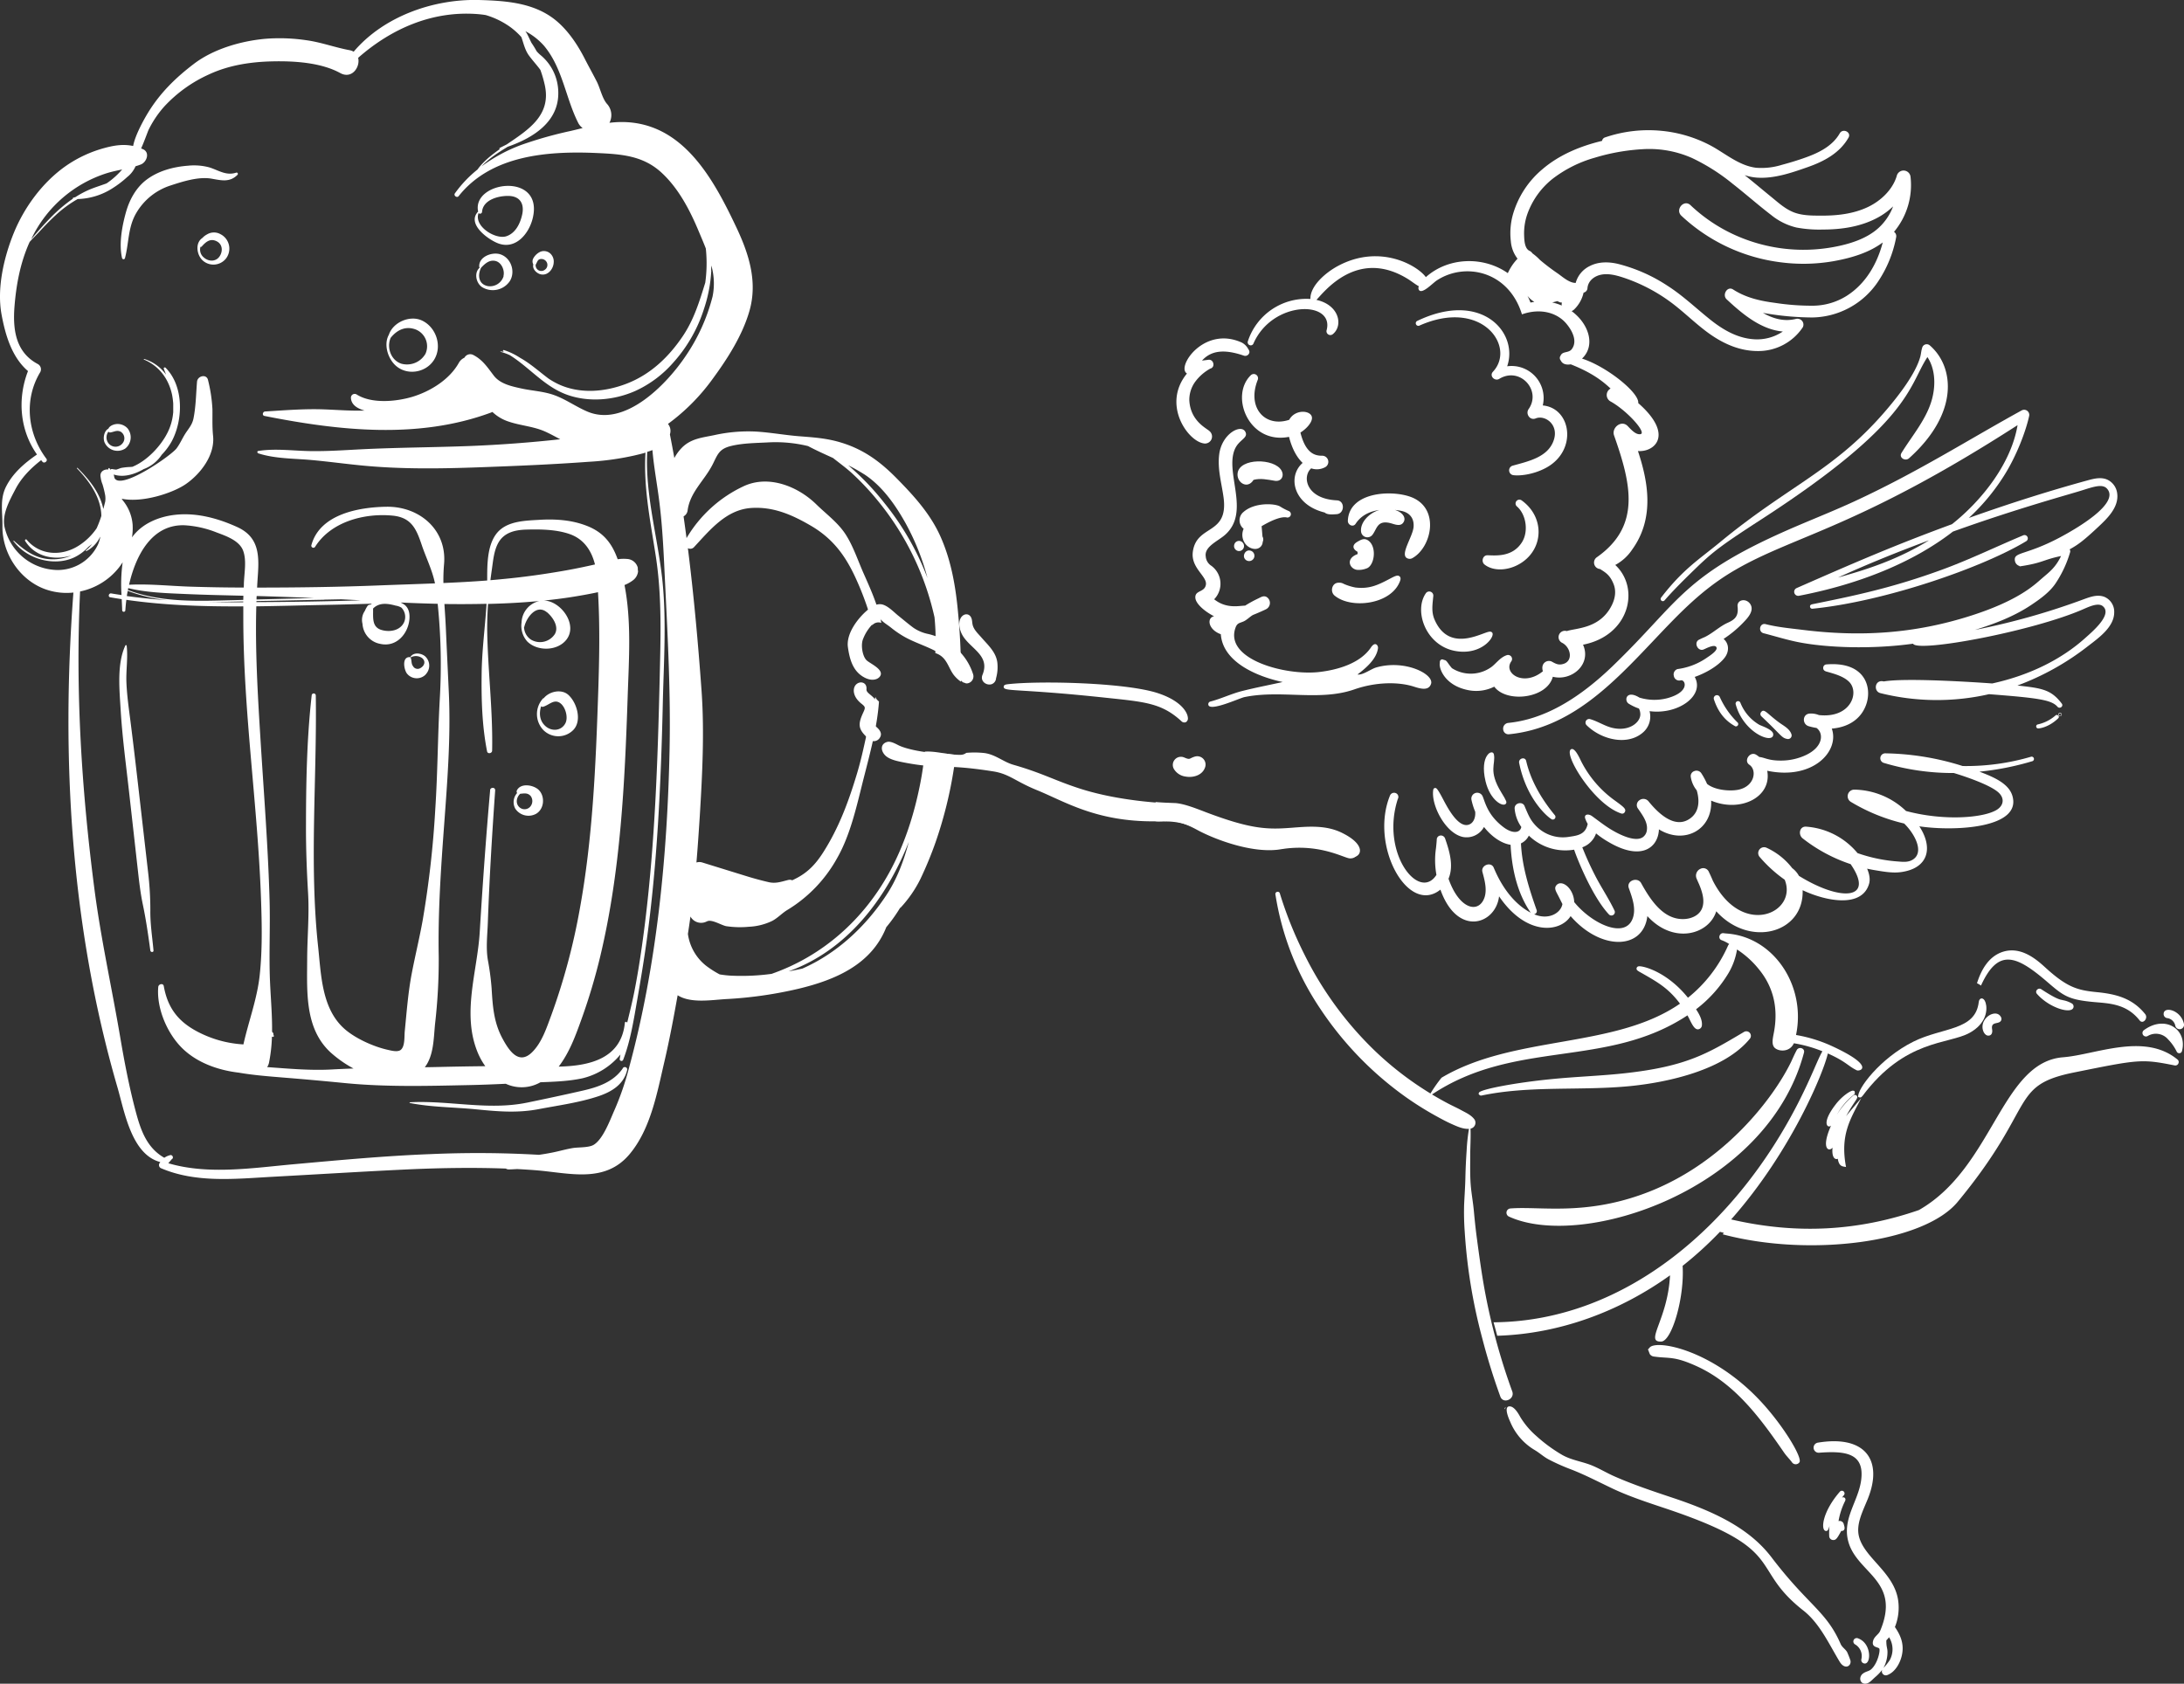 <svg xmlns="http://www.w3.org/2000/svg" viewBox="0 0 932.48 719"><rect x="0" y="0" width="932.48" height="719" fill="#333333" stroke="none"/><defs><style>.cls-1{fill:#fff;}</style></defs><g id="圖層_2" data-name="圖層 2"><g id="_0-ori" data-name="0-ori"><g id="Group_6019" data-name="Group 6019"><path id="Path_30141" data-name="Path 30141" class="cls-1" d="M63.2,372.19l-3.74-32.63c-1.23-10.75-2.47-21.5-3.84-32.23-.68-5.25-1.42-10.53-1.64-15.83s.7-10.56.11-15.72c0-.26-.42-.44-.56-.14-3.73,7.95-2.48,19.22-2,27.75.7,11.39,2.22,22.74,3.5,34.08l3.78,33.69c.57,5.11,1.13,10.14,2.19,15.17,1.37,6.51,2.28,12.93,3.19,19.56.11.84,1.43.87,1.35,0-.51-5.64-1.4-11.22-1.35-16.85A137.57,137.57,0,0,0,63.2,372.19Z"/><path id="Path_30142" data-name="Path 30142" class="cls-1" d="M265.83,456.35c-4,5.7-10.48,7.89-17,9.38-7.86,1.8-15.77,3.48-23.66,5.11-16.72,3.46-33.36-1-50.16-.13-.17,0-.22.27,0,.31,9.17,1.82,18.73,1.78,28,2.68s17.71,1.72,27-.06c8.46-1.61,17.41-2.8,25.6-5.55,5.56-1.88,10.64-4.95,12.12-11a1,1,0,0,0-1.9-.77Z"/><path id="Path_30143" data-name="Path 30143" class="cls-1" d="M53.36,110.22c1.77-6.77,1.2-13.3,5-19.56A26.22,26.22,0,0,1,72.81,79.21c5.25-1.72,12-3.87,17.46-2.92,4.23.74,7.84,1.7,11.13-1.64a.57.57,0,0,0,0-.8.53.53,0,0,0-.52-.14c-4.29,1.46-7.57-1-11.5-2.23a25.1,25.1,0,0,0-9.09-.72c-6.18.46-12.62,2.17-17.63,5.91-4.5,3.35-7.34,8.52-8.85,13.85-1.68,5.94-3.11,13.63-1.69,19.71a.66.66,0,0,0,.84.44A.64.64,0,0,0,53.36,110.22Z"/><path id="Path_30144" data-name="Path 30144" class="cls-1" d="M220,345.32a6.77,6.77,0,0,0,8.89,2.2c3.44-2,3.88-7.21,1.31-10-2.08-2.3-7.82-3.39-9.51,0a1.12,1.12,0,0,0,.1,1.13A5.82,5.82,0,0,0,220,345.32Zm2.16-6.35c1.66-.15,3.17-.5,4.45,1a3.65,3.65,0,0,1,0,4.22,3.22,3.22,0,0,1-4.49.8,3,3,0,0,1-.39-.31c-1.75-1.63-1.21-4.29.41-5.74Z"/><path id="Path_30145" data-name="Path 30145" class="cls-1" d="M242.62,296.7c-2.91-2.58-8.08-1.5-10.48,1.48a.24.24,0,0,0-.27.07,9.87,9.87,0,0,0,.2,13.59,9,9,0,0,0,12.67-.08l.16-.17C248.53,307.63,246.31,300,242.62,296.7Zm-1.22,12.15c-1.75,3.38-6,3.63-8.69,1.06-2.42-2.3-2.57-5.44-1.67-8.33a.78.78,0,0,0,.75.25c2.59-.63,4.8-3.63,7.55-1.45C241.49,302.09,242.66,306.42,241.4,308.85Z"/><path id="Path_30146" data-name="Path 30146" class="cls-1" d="M182.19,287.46a5.36,5.36,0,0,0-.81-7.3c-1.77-1.33-4.8-1.69-6.15.36-.09.12.08.23.19.18a4.57,4.57,0,0,1,4.88.38c1.61,1.42.86,3.31-.8,4.21a2.25,2.25,0,0,1-3.09-.7l-.06-.1c-.85-1.1-.49-2.38-1-3.59a.61.61,0,0,0-.52-.29c-3.37,0-2.32,5.56-1,7.12a5.35,5.35,0,0,0,7.53.67A5.17,5.17,0,0,0,182.19,287.46Z"/><path class="cls-1" d="M394.9,320.93c-.49,4.69-1.13,9.37-2.06,14-2.59,13.09-6.74,26-13.19,37.73-11.15,20.24-28.54,35.64-50.23,43.22a95.77,95.77,0,0,1-17.34.76,43,43,0,0,1-4.8-.54,40.93,40.93,0,0,1-5.84-3.72,20.92,20.92,0,0,1-7.73-13.57c.38-2.46.75-4.94,1.09-7.42a5.19,5.19,0,0,0,7.05,2.05l.07,0c1.92-1,6.13,1.7,8.15,2.07a39.78,39.78,0,0,0,9.69.25,25.49,25.49,0,0,0,10-2.53c2.4-1.28,4.21-3.36,6.53-4.72a59.48,59.48,0,0,0,21.19-22.17c5.8-10.17,8.46-22.94,11.33-34.2,2.66-10.43,5.71-21.59,6.48-32.54a.08.08,0,0,0,0,0l-.75-.72a3.41,3.41,0,0,1-.78-1.27c-3,10.8-4.63,22-7.86,32.75-3.58,11.92-7.72,23.13-14.45,33.67-3.25,5.08-6.7,8.73-12.14,11.37l-1.05.52a2.57,2.57,0,0,0-1.64-.16c-3,.73-5.38,1.68-8.53.93-3-.7-5.91-1.48-8.82-2.37q-9.72-3-19.4-6a4.17,4.17,0,0,0-2.52,0c.57-6.61,1-13.23,1.43-19.84,1.07-17.59,2-35.57.78-53.17-1.47-20.48-3.31-40.89-5.86-61.21a2.17,2.17,0,0,0,2.65-.49c6.83-7.35,13.76-16,24.46-16.69,9.35-.59,17.25,2.84,25.25,7.49,9.36,5.43,14.76,12.64,19.21,22.3a126.82,126.82,0,0,1,6,15.66,41.05,41.05,0,0,1,1.13,4.63,3.53,3.53,0,0,1,3.88-1c-1.35-7.45-4.78-14.85-7.63-21.31-2.41-5.45-4.39-11.54-7.64-16.54s-8.25-8.63-12.46-12.75c-7.77-7.62-20.16-12.66-30.75-7.9a55.65,55.65,0,0,0-24.67,22.29q-.62-4.65-1.27-9.28a3.36,3.36,0,0,0,1.7-2.36c.95-7.86,7.1-12.83,10.61-19.63,2.24-4.36,2.69-6.81,8.07-8.1,5.2-1.25,11-1.23,16.31-1.53A58.62,58.62,0,0,1,345,190.49c3.45,1.83,7.07,3.45,10.67,5.09,2.74,2.16,5.57,4.22,8.15,6.57A112.44,112.44,0,0,1,374.93,214,119.19,119.19,0,0,1,399,263.61a95.91,95.91,0,0,1,.46,10.58c0,1.58-.06,3.15-.11,4.71a7.82,7.82,0,0,1,3.46,2.13c2,2.16,2.7,5,4.46,7.27a14,14,0,0,0,3,2.8,268.63,268.63,0,0,0-1.22-29.47c-1-11-2.88-22-7.33-32.12-4.32-9.88-11.38-17.63-18.87-25.24s-15-13-25.62-15.81c-5.38-1.41-10.53-1.74-16-2.17-6.19-.49-12.35-1.63-18.54-2A67,67,0,0,0,305,185.81c-5.13,1.08-10,1.44-13.9,5.42a19.2,19.2,0,0,0-3.18,4.36c-.6-3.36-1.24-6.71-1.89-10.06.06-.24.12-.48.16-.72a4.56,4.56,0,0,0-1-3.78A86.43,86.43,0,0,0,304.13,162c6.43-8.74,12.86-18.74,15.86-29.25,3.57-12.47-.26-24.42-5.63-35.74C304.57,76.34,291.47,52,265.21,52.11a45.93,45.93,0,0,0-5,.33,7.13,7.13,0,0,0-1.11-8.15c-2-2.35-2.86-6.64-4.3-9.46-1.62-3.18-3.36-6.29-5-9.48-2.9-5.73-6.7-11.56-11.55-15.85C228.89,1.19,216.39.33,204.4,0,185-.47,163.78,7,151,22.08a5.28,5.28,0,0,0-1.8-.66C143,20.27,137,18,130.67,17.16a77.41,77.41,0,0,0-17.41-.59c-10.3.93-22.07,4.31-30.45,10.68-7.87,6-14.37,12.35-19.57,20.82-1.12,1.83-5.48,9.24-6.39,14.27-4-.84-7.77-.36-12.24.86a53.19,53.19,0,0,0-16.35,7.57c-9.94,6.9-17.84,17.6-22.39,28.76C1.63,110-1.43,123.19.69,134.46c1.62,8.68,4.37,18.1,11.26,24-4.6,11.87-3.48,25.26,3.84,35.63-5.21,3.59-10.17,7.82-13.12,13.54-2.86,5.57-1.53,11-1.63,16.94-.2,11.3,6.89,22.52,17.54,26.77a27,27,0,0,0,12.76,1.7C26,323.86,30.25,395.84,50.1,464.17c3,10.2,5.95,28.85,18.33,32.07-.12.18-.25.37-.37.58a1.5,1.5,0,0,0,.57,2c14.85,6.41,31.62,4.62,47.35,3.73,18.56-1,37.11-2.16,55.67-3.06,14.79-.72,29.56-1,44.34-.47a2,2,0,0,0,1.22.36c1.2,0,2.4-.09,3.59-.15q3.73.19,7.47.47c14.56,1.1,29.88,5.94,40.58-6.88,8.95-10.72,11.69-26.05,14.77-39.24,2.21-9.46,4-19,5.71-28.57,5.55,3.55,14.46,2,20.73,1.63a174.78,174.78,0,0,0,30.87-4.41c15.88-3.81,31.2-10.4,37.48-26.29.64-.77,1.27-1.55,1.88-2.35a67.27,67.27,0,0,0,4-5.88.75.75,0,0,0,.32-.21A51.26,51.26,0,0,0,393,375.31a160,160,0,0,0,6.45-15.63A178.83,178.83,0,0,0,407.29,328c.29-1.9.54-3.79.79-5.69-4.26-.26-8.41-1.5-12.7-1.37A3.77,3.77,0,0,1,394.9,320.93Zm-26-118.45h0c7.64,4.95,13.22,12.88,17.61,20.7A102.74,102.74,0,0,1,396,246.84c-.53-1.39-1.08-2.77-1.66-4.14a116.64,116.64,0,0,0-16.83-28,112.39,112.39,0,0,0-15.35-16A74.88,74.88,0,0,1,368.87,202.48ZM232.31,19.59c7.94,9.5,9.17,22.3,14.62,33a6.29,6.29,0,0,0,1.84,2.1c-1.7.41-3.39.83-5.06,1.22a171.41,171.41,0,0,0-21.22,6,68,68,0,0,0-16.9,9.16c3.12-3.37,7.13-5.92,11.18-8.4,10.81-3.76,22-10.65,21.59-23.52a20.83,20.83,0,0,0-7.64-15.68,12.25,12.25,0,0,1-1.64-1.66,40,40,0,0,0-2.18-3.54c-.5-1-1-2.11-1.59-3.29a9.78,9.78,0,0,0-1-1.66A27.85,27.85,0,0,1,232.31,19.59ZM13.69,101.38A53.68,53.68,0,0,1,45.88,73.87c2.1-.63,4.2-1.06,6.28-1.5a33.74,33.74,0,0,1-6,5.49c-.24.17-.48.32-.72.48-2.48.91-5,1.68-7.25,2.63a40.3,40.3,0,0,0-6,3.21l-.89.25a.28.28,0,0,0-.2.34.36.36,0,0,0,0,.09A65.16,65.16,0,0,0,21.55,93c-2.68,2.72-5.2,5.6-7.67,8.51l-.6.69C13.43,101.94,13.55,101.66,13.69,101.38Zm9,141.93A23.5,23.5,0,0,1,2,225.28c-1.32-5.51,2.08-11.57,4.57-16.34,2.63-5.05,6.59-9,11-12.44.2.23.37.47.57.7.8.9,2.39-.34,1.66-1.31-8.1-10.77-9.67-25.26-2.63-36.95a2.57,2.57,0,0,0-1-3.47c-9.44-5-10.73-14.57-10-24.35.75-9.61,2.5-19,6.49-27.81,1.27-1.43,2.65-2.77,3.81-4,2.37-2.6,4.82-5.14,7.41-7.52A49.35,49.35,0,0,1,33.17,85a29,29,0,0,0,15.3-4.89,42.32,42.32,0,0,0,5.83-4.5A11.79,11.79,0,0,0,57.87,71c.77-.23,1.54-.48,2.3-.78,2.5-1,4-5.22.78-6.55-.23-.1-.46-.18-.7-.27,1.32-2.9,2.88-7.35,3.21-8a44.16,44.16,0,0,1,6.69-9.93A58.94,58.94,0,0,1,89.33,31.73c8.38-3.89,17.62-5.3,26.81-5.52s20.86.43,29.15,5c5,2.73,8.61-2.68,7.62-6.51C167,12.3,184.43,4.59,203.67,6c1.3.1,2.54.24,3.74.44a34.92,34.92,0,0,1,10,4.78,30.13,30.13,0,0,1,5.2,4.63c.95,2.67,1.5,5.49,3.22,7.84s3.4,4.1,4.89,6.16a51.87,51.87,0,0,1,1.83,6.24c3,13-6.72,19.16-16.22,25.59-1,.52-2,1-3,1.51a.26.26,0,0,0-.08.36.22.22,0,0,0,.15.12c-3.68,2.6-7.13,5.36-9.53,8.73a50.74,50.74,0,0,0-9.66,10.19c-.64.91.89,2.07,1.6,1.18,14-17.65,38.34-19.37,59.28-18.41,10.24.47,19.47,1.1,27.35,8.36C289.52,80.24,294.3,89.26,298,98c1.09,2.6,2.28,5.33,3.36,8.13,0,.27.06.54.08.81a60.4,60.4,0,0,1-.32,13.77c-2.46,7.92-4.8,15.69-9.55,22.77-6.05,9-13.79,16.4-24,20.35-9.27,3.58-20,4.53-29.23.2a34.2,34.2,0,0,1-4.12-2.35c-4-3-7.89-6.52-12.2-8.9a28.57,28.57,0,0,0-6.89-3.3.33.33,0,0,0-.24.6l.38.21c-.51-.09-1-.17-1.55-.22-.1,0-.11.14,0,.16a25.43,25.43,0,0,1,3.94,1.43c8.54,5.33,14.85,13.55,24.72,17,9.27,3.23,19.95,2.23,28.85-1.7a47.84,47.84,0,0,0,16.12-12,62.39,62.39,0,0,0,12.88-22l0,0c.12-.36.24-.71.35-1.08a61,61,0,0,0,3.1-16.16.33.33,0,0,0-.05-.22c0-.71.07-1.42.08-2.13a27.89,27.89,0,0,1,.52,13.28,80.11,80.11,0,0,1-11.38,25.24c-8,12-25.95,30.82-42.17,23.82-4.67-2-8.84-5-13.6-6.81s-9.58-1.94-14.45-3c-4.27-.94-9.08-1.95-11.8-5.5s-4.68-6.66-8.63-8.75a2.81,2.81,0,0,0-3.85,1,.47.47,0,0,0-.05.1,5.2,5.2,0,0,0-2.46,2.31c-4,7.06-12,12-19.63,14.35-7,2.11-17.57,3.14-24-1a1.6,1.6,0,0,0-2.18.64,1.54,1.54,0,0,0-.2.76c.08,2.91,2.51,4.59,5.85,5.52-5.68.17-11.42-.28-17.07-.5-8.52-.33-17,.37-25.45.89-1,.07-1.37,1.68-.24,1.9,31.8,6.32,65.75,10.05,96.79-1.47l.53-.23a18.3,18.3,0,0,0,7,4.14c5.09,1.72,10.48,2,15.42,4.19,2.23,1,4.37,2.18,6.52,3.33q-19.09,2.1-38.3,2.87c-15.44.6-30.91.64-46.34,1.4-7.39.37-14.7.9-22.1.78s-14.95-1.21-22.2-.05c-.53.08-.42.82,0,1,7,2.29,14.91,2.19,22.21,2.82,8.1.71,16.14,1.87,24.23,2.58,15.75,1.38,31.61,1.16,47.4.59s31.56-1.21,47.29-2.37a118.52,118.52,0,0,0,19.3-2.65c1.43-.34,3.15-.73,4.93-1.25-.92,15,2.16,29.63,4.43,44.44,2.7,17.68,2,35.4,1.6,53.21-.82,34.26-2,68.62-6.17,102.65-1.24,10-2.68,20-4.62,29.86-.88,4.47-2,8.91-3.08,13.37,0-.05,0-.1-.05-.16a.46.46,0,0,0-.59-.3.47.47,0,0,0-.33.43c-1.53,15.39-15.25,18.4-28.25,18.68,4.62-6.05,7.22-13.26,9.78-20.38a253.19,253.19,0,0,0,8-26.86C265,371.84,266.76,334.34,268,297.21c.53-15.86,1.65-31.85-1.36-47.38a15.37,15.37,0,0,0,3.58-2,5.45,5.45,0,0,0,2.21-3.84,6.66,6.66,0,0,1-.11-1.54,5,5,0,0,0-4.66-3.76,16.76,16.76,0,0,0-3.94.13c-2.46-6.92-6.19-11.56-13.21-14.28C244,222,237,221.56,230,222c-6.3.37-14.13.55-18.23,6.15-3.76,5.14-3.78,13-3.75,19.74-6.24.48-12.47.81-18.7,1.08a76.28,76.28,0,0,1,.27-8c1.33-14.7-10.48-24.76-24.55-24.57-11.85.17-28.53,3.16-32.1,16.44a.88.88,0,0,0,1.61.65c6.75-10.72,21-14.46,33.07-13.3,7.94.77,10.11,5.57,12.39,12.37,1.87,5.59,4.54,10.81,5.71,16.56-7.92.32-15.86.56-23.82.87-17.34.69-34.77.92-52.13.93.09-1.73.2-3.47.32-5.21.65-9,.27-16.48-8.76-20.62-8.2-3.74-17.35-6.24-26.42-5.26-7.21.78-14.4,3.81-18.55,9.65a26,26,0,0,0,.26-5.5,18.5,18.5,0,0,0-4.16-10.25c-.18-.24-.34-.5-.5-.75,8.92,1.84,21.89-2.47,27.34-6.23,6.44-4.45,12.54-12.5,11.67-20.66-.4-3.84-.22-7.43-.27-11.34a64.29,64.29,0,0,0-1.87-12.4c-.58-2.81-4.5-1.87-4.71.66-.42,5.12-.49,10.69-1.52,15.74C82,181.55,80.5,183,79,185.37c-1.24,2-2.2,4.23-3.62,6.11-2.34,3.11-24,18.15-26.52,12.58-.1-.48-.2-1-.31-1.43,4.09,1.36,8.75.07,13-2.42l.1,0a15.68,15.68,0,0,0,7.39-6,27.49,27.49,0,0,0,4.23-5.66c5-9.27,5.26-23.66-2.59-31.53-.3-.3-.91,0-.75.44.34.86.66,1.72,1,2.57a18.08,18.08,0,0,0-9.37-6.74c-.15,0-.25.19-.1.25,6.78,2.88,10.61,8.56,12,15a32.11,32.11,0,0,1,.5,3.8c0,.33,0,.67,0,1s0,.42,0,.63c0,.6,0,1.2,0,1.8a1.41,1.41,0,0,1,0,.2c0,.23-.05.46-.07.69a23.38,23.38,0,0,1-2.38,8.13c-2.72,5.45-8.51,11.9-15,14.56l-1,.07a26.09,26.09,0,0,0-3.73.4c-.4.09-1.25.46-2.15.73a11.72,11.72,0,0,1-1.65-.24.92.92,0,0,0-.85.26.93.93,0,0,1-.27-.43.3.3,0,0,0-.6.08c0,.09,0,.18,0,.27-1.67-.19-3.55.82-3.36,2.82,0,.27.08.52.12.77h0v.06a11.44,11.44,0,0,0,.75,2.69,42.68,42.68,0,0,1,1.15,4.75,9.2,9.2,0,0,1,0,2.62c-.25,1-.52,2.1-.81,3.17-1.39-6.94-6.1-12.7-11-17.55-.14-.15-.36.07-.22.22,4.87,5.07,9.46,11.29,10.27,18.49.07.6.1,1.2.11,1.8a46.86,46.86,0,0,1-2,5.25A26.41,26.41,0,0,1,33.63,233c-7.19,4.63-16.58,4.27-22.25-2.54-.31-.38-.91.12-.66.52,4.33,6.9,12.5,8.44,19.8,6.22a19.72,19.72,0,0,1-12.92,1c-4.67-1.28-8.16-4.14-11.68-7.3-.1-.08-.27,0-.18.15,5.6,7.6,17,10.94,25.69,7.1a19.69,19.69,0,0,0,6.29-4.6c.51-.37,1-.77,1.58-1.19a16.72,16.72,0,0,1-2.6,2.65c-.18.15,0,.4.24.3a13.17,13.17,0,0,0,5.75-5.94l.14-.14a14.74,14.74,0,0,1-.95,3.2A19,19,0,0,1,22.66,243.31Zm186.58,94.15c-1.78,20.15-3.21,40.32-4.44,60.51-1,17-7.88,35.1-.69,51.92a28.84,28.84,0,0,0,3.06,5.41q-9.71.1-19.42.33c-2.13.05-4.27.09-6.4.12,3.87-5.06,3.75-12.38,4.38-18.58a237.88,237.88,0,0,0,1.56-28.48c-.36-19,.93-37.8,2.33-56.71,1.37-18.62,2.82-37.12,2-55.75-.43-9.46-.89-18.9-1.31-28.35-.15-3.33-.38-6.64-.6-9.95q9,.13,18-.08c-.63,10-2,20-2.1,30-.14,10.94.18,22.2,2.32,33,.25,1.25,2.14.9,2.16-.3.37-17.23-1.88-34.46-2.11-51.65,0-3.68.1-7.35.37-11,3-.08,6-.18,9-.33q6.47-.31,12.91-.91a9.74,9.74,0,0,0-7.6,9.17,10,10,0,0,0,2.44,8.11c4.34,4.32,13,4.13,16.79-.89,4.47-5.94-1.44-14.78-7.84-16.35a8.35,8.35,0,0,0-1.93-.23c3.9-.4,7.8-.87,11.68-1.48s7.68-1.28,11.49-2.1c.85,14.15.57,28.34.1,42.51-1.05,31.25-2.32,62.66-8,93.47a271.3,271.3,0,0,1-12.07,44.75c-2,5.35-4,11.6-8.16,15.71-5.64,5.59-9.79-.56-12.57-5.7-3.82-7-4.26-13.88-4.73-21.71a113,113,0,0,0-1.6-12c-.88-5.21-.18-10.8,0-16.06.67-18.79,1.8-37.57,3.13-56.32C211.49,336.06,209.37,336.1,209.24,337.46ZM134.83,297a.88.88,0,0,0-1.76,0c-2.12,18.8-2.42,38-2.43,56.87,0,9.16.35,18.25.89,27.39.57,9.49-.35,18.94-.38,28.43-.05,13.94-1.09,29.69,10.18,39.9a50.23,50.23,0,0,0,9.6,6.7c-3,.11-6,.23-9.05.4-9.28.53-18.55-.34-27.82-1a5.27,5.27,0,0,0,.78-1.8,66.48,66.48,0,0,0,1.27-11.25,1.39,1.39,0,0,0,.21.11c.29.12.73-.1.59-.47a3.42,3.42,0,0,0-.17-.4,1,1,0,0,0-.25-.92l-.33-.39c.09-7-.55-14-.86-21-.52-11.62.12-23.35-.2-35-.64-23.18-2.5-46.31-3.92-69.45-1.16-18.76-2.26-37.45-1.75-56.2,9.3-.12,18.58-.38,27.83-.57q10.76-.21,21.52-.56c-.21.15-.43.28-.63.44a1.34,1.34,0,0,0-1.28.6,13,13,0,0,0-1.1,2.05,6.7,6.7,0,0,0-1,5.5,9.26,9.26,0,0,0,7.71,8.6c6.68,1.46,11.76-4.22,12.32-10.55.22-2.53-.27-5.08-2.55-6.49a8.67,8.67,0,0,0-1.21-.63l.43,0q7.68.36,15.4.53a253.22,253.22,0,0,1,.91,40.47c-.88,15.77-.9,31.56-1.94,47.34a422.57,422.57,0,0,1-5.39,47.46c-1.36,7.54-3.19,15-4.63,22.5-1.57,8.17-2.18,16.47-3,24.74-.23,2.24.16,6.5-1.74,8-1.34,1.05-4.12.27-5.61-.06-5.92-1.32-13.52-4.74-18.13-8.7-10-8.59-10.21-23.18-11.5-35.15C132,368.87,135.35,332.8,134.83,297Zm3.46-40.93,7.42-.15c2.77.14,5.54.28,8.3.44-14.83.47-29.69.7-44.52.77,0-.15,0-.3,0-.46C119.11,256.51,128.7,256.28,138.29,256.11ZM109.53,256c0-.49,0-1,.07-1.48q12.23.34,24.46.86Zm49.76,3.87h0a6.17,6.17,0,0,1,2.12-1.45c2.31-1,5.16-.45,7.52.2a6.94,6.94,0,0,1,2.46.86,5.68,5.68,0,0,1,1.21,6.07c-1.56,3.66-6,4.53-9.62,3.49C158.62,267.82,159.38,263.61,159.29,259.91Zm50.1-12.15c.21-1.68.44-3.36.68-5,.5-3.56.85-7.45,2.56-10.68,2.45-4.63,7.17-5.73,12-5.88,6.08-.17,12.74-.1,18.53,1.89,6.2,2.14,9.41,7.17,10.87,13-4.09.92-8.19,1.79-12.32,2.52-9.07,1.61-18.19,2.89-27.36,3.74C212.7,247.49,211.05,247.62,209.39,247.76Zm24.11,13.7c2.57,2.13,5.28,6.22,3.36,9.41a7.56,7.56,0,0,1-10.11,2.34,6.59,6.59,0,0,1-3-5.36.39.39,0,0,0,.12-.19C224.76,263.76,229.05,257.78,233.5,261.46ZM104.13,248.73c0,.72,0,1.45-.07,2.17-7.62,0-15.23-.14-22.85-.38-8.52-.27-17.52-1.25-26.11-.81C58,236.94,65,223.7,79,224.32a43.69,43.69,0,0,1,13.34,3c4.07,1.53,9.85,3.45,11.48,7.87,1.51,4.11.51,9.24.33,13.52Zm-4,7.55h0c-15.24.38-31.06,1.18-45.53-4.32,0-.27.1-.54.16-.81,7.81,1.93,16.47,2.16,24.36,2.51,8.26.37,16.53.53,24.8.74l-.06,1.78Zm3.72.55v.35h-4.8q-5,0-10-.11l3,0q5.9-.09,11.78-.22Zm-32.34-.51c-5.8-.4-11.6-1-17.36-1.78.11-.73.24-1.47.38-2.21h0A69.27,69.27,0,0,0,71.54,256.32ZM285.88,320h0c-.92,45.42-5.42,92.31-17.38,136.27a121.64,121.64,0,0,1-6.18,17.86c-1.85,4.14-4.8,12.33-8.86,14.76-2,1.21-6.18,1-8.56,1.32-3.15.48-6.12,1.4-9.23,2-1.84.37-3.69.67-5.54.94a456.32,456.32,0,0,0-45.9-.32c-19.64.74-39.24,2.58-58.81,4.34-17.39,1.56-36.5,4.63-53.56-.43L73.37,495c.95-.5.26-2-.74-1.71a7.71,7.71,0,0,0-2.48,1.12c-7.47-4.27-10.06-11.72-12.2-19.76-2.8-10.52-4.85-21.24-6.67-32-3.6-21.13-8.26-42-11-63.26-5.47-42.22-8.1-84.24-6.09-126.81a28.47,28.47,0,0,0,16.5-10.1,28.16,28.16,0,0,0,1.68-2.37,68.55,68.55,0,0,0-.48,14c-1.46-.23-2.93-.44-4.39-.7-1.08-.18-1.51,1.46-.43,1.65,1.63.29,3.26.55,4.9.8.07,1.59.15,3.18.2,4.75a.67.67,0,0,0,.7.65.69.69,0,0,0,.65-.65c.09-1.42.23-2.92.43-4.46,16.51,2.38,33.22,2.89,49.93,2.79,0,1.59,0,3.19,0,4.78,0,40.13,6.13,79.79,7.55,119.83.39,11,.62,22.08-.56,33-1.08,10-4.74,19.62-6.94,29.45a48,48,0,0,1-20-5.65c-8.09-4.37-12.37-10.15-14-19.23-.25-1.43-2.24-.92-2.36.33-.8,9,3.73,19.68,10.06,26S93,457,101.94,458.06c6.3,1.09,12.88,1.59,19.08,2.1,8.73.7,17.39,1.48,26.1,2.34,17.62,1.74,35.49,1.24,53.17.87,5.23-.1,10.44-.32,15.66-.56a16.15,16.15,0,0,0,14.81-.65c6.05-.22,12.23-.44,18.08-1.73A30.12,30.12,0,0,0,264.9,450.3c-.1.6-.2,1.2-.29,1.8a.77.77,0,0,0,1.49.39c3.14-8.14,4.5-17.14,6-25.7,1.45-8.34,2.84-16.68,4-25.06,2.27-16.53,3.78-33.16,4.83-49.81C282,334.62,282.61,317.3,283,300c.4-17.51,1.63-35.3-.25-52.76-2-18.12-7.32-36-6.41-54.28.75-.22,1.49-.48,2.22-.75.61,7.25,2,14.47,2.89,21.66,1.54,11.9,1.95,23.64,2.54,35.6C285.15,273,286.36,296.4,285.88,320Zm92.51,62.33h0c-8.82,13.35-21.1,24.84-35.83,31.3-1.27.28-2.54.55-3.84.8-.66.13-1.32.25-2,.36,24.46-8.79,41.45-30.34,51.31-55.27C385.88,367.6,383,375.4,378.39,382.32Z"/><path id="Path_30148" data-name="Path 30148" class="cls-1" d="M53.24,191.72a6.11,6.11,0,0,0,1.42-8.53,2,2,0,0,0-.17-.23,5.76,5.76,0,0,0-4.55-1.9c-1.3.07-3.13.73-3.66,2-1.8.9-2.4,3.89-1.66,5.81a6.05,6.05,0,0,0,8.62,2.81Zm-6.93-7.4a.72.72,0,0,0,.71.36c1.62-.19,2.85-1.17,4.53-.31a3.3,3.3,0,0,1,1.05,4.54l0,0a3.82,3.82,0,0,1-6.35.3,4.1,4.1,0,0,1,.09-4.93Z"/><path id="Path_30149" data-name="Path 30149" class="cls-1" d="M94.29,100.09a5.7,5.7,0,0,0-5.88,0,7.45,7.45,0,0,0-2,1.53c-3.19,2.13-2.42,7.21.06,9.54a6.83,6.83,0,0,0,9.67-.36l.26-.29a6.94,6.94,0,0,0-1.08-9.75A6.11,6.11,0,0,0,94.29,100.09Zm-.45,9.26c-1.58,2.52-4.84,2.45-6.91.52a4.28,4.28,0,0,1-1.32-4.49.4.4,0,0,0,.5-.1c1.78-2,3.69-3.67,6.49-2.2,2.43,1.27,2.58,4.15,1.24,6.27Z"/><path id="Path_30150" data-name="Path 30150" class="cls-1" d="M212.35,103.79c7.7,3.19,13.6-4,15.16-10.85,4.52-19.75-26.27-15.56-23.35-2.52a.25.25,0,0,0-.18.1C199.4,95.7,208.15,102.05,212.35,103.79Zm-8-12.78a.86.86,0,0,0,1.21,0,.82.82,0,0,0,.26-.57c.42-5.18,7.07-6.88,11.39-6.77,4.83.14,6.76,3.35,5.73,8-.82,3.74-2.81,7.9-6.73,9.21-4.64,1.55-14.09-4.31-11.85-9.94Z"/><path id="Path_30151" data-name="Path 30151" class="cls-1" d="M213.62,108.6c-3.48-1.14-9.35,1-9,5.37a.52.52,0,0,0,.18.33c-2.5,2.16-1.58,6.64,1.1,8.36a8.78,8.78,0,0,0,11.77-2.61C220.2,116,218.21,110.1,213.62,108.6Zm1.41,9.3a6.09,6.09,0,0,1-6.62,4.3c-4.17-.74-4.57-4.73-3-7.87,0,0,0,0,0,0,1.62-1.72,3.51-3.48,6.11-2.89s4.08,4,3.43,6.49Z"/><path id="Path_30152" data-name="Path 30152" class="cls-1" d="M227.71,112.94c-.58,1.91,1.52,4,3.47,4.27,2.88.43,5.06-2.4,5.22-5a4.66,4.66,0,0,0-1.35-3.86,4.06,4.06,0,0,0-4.32-.85,6.61,6.61,0,0,0-2.94,2.67A2.72,2.72,0,0,0,227.71,112.94Zm3.16-2.33a2.58,2.58,0,0,1,2.62,1.49,2.48,2.48,0,0,1-.92,3.13,2.43,2.43,0,0,1-3.39-.47,2.46,2.46,0,0,1-.47-1.74c.63-.89.76-2.32,2.16-2.41Z"/><path id="Path_30153" data-name="Path 30153" class="cls-1" d="M185.29,153.72c3.67-5.76,1-14-5.16-16.86-5.11-2.37-12.32.71-14.11,6.11-2.24,4-.55,9.8,2.68,12.92C173.5,160.53,181.73,159.32,185.29,153.72Zm-19.13-6.88a8.28,8.28,0,0,1,.62-2.55c2.71-3.42,6.52-5.29,10.93-3.5a7.73,7.73,0,0,1,4,10.17,1.3,1.3,0,0,1-.08.17,9.11,9.11,0,0,1-10.23,4.19c-3.6-1.15-5.54-4.89-5.25-8.48Z"/></g><g id="pipi-pick"><path class="cls-1" d="M528.7,235.3a2.16,2.16,0,0,1-1.74-2.62,2.08,2.08,0,0,1,3.79-.74A2.14,2.14,0,0,1,528.7,235.3Z"/><path class="cls-1" d="M528.4,202.12c.77-6.65,15.71-6.49,18.71-1.25,1.39,2.42-.08,4.88-2.79,4.45-3.33-.54-6.12-1.19-9.11-.39C532.62,209.13,527.94,206.07,528.4,202.12Z"/><path class="cls-1" d="M570.82,213.67c3.48.16,3.32,5.67-.13,5.9-1.83.13-4,.31-5.09-.7-13.46-3.29-16-15.44-9.43-21.19-1.93-1.84-4.31-5.19-5.81-11.13-17.14,3.37-25.43-17.4-16.35-26.28a1.82,1.82,0,0,1,3,1.93c-4.75,11.92,3.11,20.49,13.43,17.07,2.58-4.75,9.5-4.08,9.72-.92.13,2-2.37,4.79-4.93,6.36,2.19,8.79,6.07,9.91,9.22,9.9a2.61,2.61,0,0,1,1.13,5h0a7.41,7.41,0,0,1-5.75.39C555.85,203.49,557.62,213.06,570.82,213.67Z"/><path class="cls-1" d="M601.56,211.94c13.63,4.3,9.88,21.8,1.43,26.42a2.28,2.28,0,0,1-1.6.23c-4.42-1,1.84-9.15,2.16-13.67.25-3.64-1.73-6.12-5.44-6.79-.77-.15-1.64-.28-2.57-.38,3.21.95,4.71,3.15,3.89,4.91-1,2.18-3.16,1.52-4.88,1-6.65-2.11-6.52,2.2-8.64,4.81a2.72,2.72,0,0,1-4.79-1.44c-.46-4.13,3.76-8.14,7.86-9.25-3.86.52-7.73,2.12-10.18,5.89-1.08,1.64-3.39.48-3.32-1.28C575.94,210.52,592.77,209.15,601.56,211.94Z"/><path class="cls-1" d="M577.88,233.52c0-1.19,1.2-1.9,2.19-2.46,1.34-.77,2.66-1.31,4.21-.17,3.78,2.8,2.51,11-1,11.91a8.76,8.76,0,0,1-4,.53c-3.16-.55-4.84-4.84.36-6.72a4.23,4.23,0,0,0-.06-1C578.81,235.17,577.92,234.51,577.88,233.52Z"/><path class="cls-1" d="M597.56,246.13c.69.6.34,1.58.23,1.9-3.63,10.18-21,12.2-28,6.28-2-1.67-1.12-5.5,1.77-5.47a3.6,3.6,0,0,1,2.17.5,23.25,23.25,0,0,0,5,1.55c5.76.66,9.2-.86,14.34-3.56C595.58,246,596.73,245.4,597.56,246.13Z"/><path class="cls-1" d="M530.85,226.14c0-.11.09-.21.14-.32a4.61,4.61,0,0,1,0-7.24c4.66-4.08,13.14-3.63,15.48-2.34a25.1,25.1,0,0,0,3.81,2,1.44,1.44,0,0,1-.83,2.74c-2.08-.5-6,.88-10.79,3.72.13,1.48.25,3,.37,4.43a2.3,2.3,0,0,1,.28,1.67,2.64,2.64,0,0,1-.19.64,3.12,3.12,0,0,1-.78,1.92c-1.76,1.93-4.81.93-6.31-.75A6.32,6.32,0,0,1,530.85,226.14Z"/><path class="cls-1" d="M533.77,235.12a2.26,2.26,0,1,1-1.83,4C530.11,237.7,531.59,234.61,533.77,235.12Z"/><path class="cls-1" d="M505.56,323.45c2.74,1.18,2.08.41,4.51-.33a3.55,3.55,0,0,1,4.4,4.7c-1.14,3.18-4.89,4.4-8.27,3.8a6.87,6.87,0,0,1-4.89-3.07A3.47,3.47,0,0,1,505.56,323.45Z"/><path class="cls-1" d="M471.77,297.92c-37.46-4-43.18-2.46-43.23-4.6,0-.92.93-1,1.62-1.12,13.12-1.55,50.34-.79,64.26,3.82,9.75,3.22,12.6,8.1,12.75,10.48a1.82,1.82,0,0,1-.88,1.9,1.73,1.73,0,0,1-1.91-.46C495.91,300.17,488.71,299.72,471.77,297.92Z"/><path class="cls-1" d="M621.41,278c-12.64-2.22-17.94-17.18-12.57-24.74a1.75,1.75,0,0,1,3.12,1.27c-.33,3.53-.9,6.68.51,10,5.08,11.83,15.37,8.06,20.91,6l.22.61-.22-.61c2.12-.77,3.09-1.13,3.72-.39C638.52,271.8,632.56,280,621.41,278Z"/><path class="cls-1" d="M509.29,235.63c1.6-11.83,15.26-6.91,13.13-23.14-.8-6-2.65-12-1.88-18.36,1.07-8.91,9.39-13.29,11.19-9.7,1.34,2.69-2.78,3.29-4.53,7.45-4.27,10.1,6.67,26.6-3.92,36.31-3,2.8-9.16,5.12-8.48,9.43a5.17,5.17,0,0,0,2.41,4,9.5,9.5,0,0,1,1.19,14.29c5.27,4.23,10.76,2.72,13.21,2.72a54,54,0,0,1,5.61-3.07c1.3-.64,2.42-1.39,3.73-.52a3,3,0,0,1-.38,5.11c-.3.18-3.49,1.63-5.37,2.36-1.06.41-2.74,2.16-4.07,2.78-1.86.87-2.85.62-3.62,2.76-4.86,13.61,21.52,20.6,35.84,18.91,8-.94,17.46-3.74,22-10.49,1.79-2.68,3.1-.89,3,.28-.55,4.68-5.25,8.62-8.76,11.28,2.27.38,5.74-2.36,8-3,12.27-3.53,24.77,2.89,23.41,7-1,3.06-4.46,2.11-7.32,1.19-6.36-2.06-16-2.11-25.44,1.18-14.88,5.18-31.29.05-46.94,3.29-2,.41-14.71,6.32-15.38,3.31a1.17,1.17,0,0,1,.84-1.41c4.67-1.21,9-3.36,13.73-4.54l1.06-.26c5.34-1.31,10.74-2.35,16.11-3.54-11.48-2.46-25.58-8.7-26.42-20.41-5.51-2-6.05-7.06-2.88-7.67-3.92-2-8-5.4-8-8.06-.08-3.15,4.05-2.08,4.53-5.53C515.33,246,508.37,242.5,509.29,235.63Z"/><path class="cls-1" d="M460.51,340.71a30.94,30.94,0,0,1,9.55.26,8.15,8.15,0,0,0,4.47.91c3.68.85,7.32,1.88,10.9,2.55a9.58,9.58,0,0,0,8.16-1.91c4.88.36,8,.41,8.11.41,3.59.25,8,1.92,13,3.85,19.94,7.57,26.82,7.48,37.22,6.67,7.07-.55,14.38-1.12,21.15,2.25,10.76,5.33,8,10.51,4.26,10.32-2.49-.11-13.22-6.56-29.84-3.69-11.63,2-27.94-3.83-36-8.15a28.78,28.78,0,0,0-13.85-3.38,50.54,50.54,0,0,1-10.9-1.11c-9.22-2-18-5.41-26.67-9C460.25,340.7,460.38,340.73,460.51,340.71Z"/><path class="cls-1" d="M533.12,151.24a1.81,1.81,0,0,1-2,.65c-8.36-2.89-14-2.26-17.91,2.1l2.77-.35c2.24-.27,3,3.19.78,3.76a20,20,0,0,0-6.57,5.78,13.16,13.16,0,0,0-2.4,7.8c.5,9,7.6,12,8.7,13.19a3,3,0,0,1-2.71,5.15c-6.9-1.22-17.68-16.8-7-29.81a2.06,2.06,0,0,1-.74-.78c-2.26-4.25,9.08-19.29,24.16-12.44a6.71,6.71,0,0,1,2.58,2.45C533.22,149.47,533.85,150.23,533.12,151.24Z"/><path class="cls-1" d="M658.7,173.14c12.23,1.11,15,19.37,1.31,26.68-6,3.19-12,3.43-14.07,3.06a2.08,2.08,0,0,1-.17-4c6.69-1.88,15-3.55,17.55-10.7,2.46-6.87-3.69-11.12-7.65-9.5-2.49,1-4.42-2-3-4,5.59-8-3.74-18.26-12.55-12.89-1.92,1.17-4.36-1.27-2.69-3.05,10-10.65-4.76-31.63-31.53-19.64a1.11,1.11,0,0,1-.91-2c27.58-13.32,43.49,5,38.51,19.32A13.69,13.69,0,0,1,658.7,173.14Z"/><path class="cls-1" d="M633.83,241.07c-1.51-1.2-.8-4,1.28-3.95,3.46.07,10.64.91,14.73-5.61,2.84-4.53,1.81-11.78-2.16-15.23a1.64,1.64,0,0,1,2.05-2.56c9.82,7.12,9.39,20.46-.23,26.66C644.22,243.79,637.66,244.1,633.83,241.07Z"/><path class="cls-1" d="M808.67,99a31.09,31.09,0,0,0,7.05-23.48,3,3,0,0,0-2.83-2.69,3,3,0,0,0-3.08,2.4c-1.79,5.83-6.75,10.5-12.13,13.1-6.43,3.1-13.66,3.83-20.71,3.75-3.73,0-7.84-.06-11.34-1.5s-6.21-3.9-9-6.19c-3.92-3.18-7.78-6.46-11.74-9.6a21.57,21.57,0,0,0,5.24,1.06c7.3.53,14.81-2.07,21.61-4.46,7-2.44,13.74-6,17.5-12.62,1.33-2.34-2.43-4.15-3.75-1.82-3.11,5.46-9,8.33-14.73,10.36-3.29,1.18-6.65,2.19-10,3.09a29.31,29.31,0,0,1-10.88,1.25c-7.57-.88-13.51-6.4-20.05-9.78a56.21,56.21,0,0,0-20.42-6,57.49,57.49,0,0,0-24.07,2.79,1.86,1.86,0,0,0-1.32,1.5c-9.33,2.23-18.38,6-25.52,12.15a39.39,39.39,0,0,0-12.58,19.41,29.72,29.72,0,0,0-.85,11.34,13.85,13.85,0,0,0,2.86,7.41,22.38,22.38,0,0,0-4.15,6.17c-10.45-7.32-25.41-6.87-35,1.71-3.5-4.9-19.51-14.37-37.43-4.83-5.34,2.84-12,8.56-11.86,14.15a26.28,26.28,0,0,0-26.72,18.11,1.3,1.3,0,0,0,1,1.67,1.22,1.22,0,0,0,1.4-.74c8.15-18.63,34.79-18.47,31.22-5.63a1.65,1.65,0,0,0,2.59,1.68c4.57-3.55,3-12.48-6.92-14.7,3-3,17.25-22.3,38.92-9,1.64,1,3.08,2.23,4.83,3.2a1.5,1.5,0,0,0,.23,1.81c1.54,1.24,5.5-3,7.34-4.27,12.07-8,30.73-4.11,36.43,14.44,8.11-2.84,15.1-.57,18.89,3.89,2.69,3.16,4.91,7.67,2.36,11-1.34,1.73-3.92.74-4.75,2.75a1.62,1.62,0,0,0,.08,2.06c.63,1.42,2.17,2,4.26,1.64,7.27,2.88,12.44,6,17,10.35a3.13,3.13,0,0,0,.06,5.54c7,3.9,15.58,13.46,12.68,13.94-2,.32-4-2-5.45-3.49-2.7-2.75-6.94.75-5.81,4,7.33,20.76,11.63,38.73-7.38,52.07a2.76,2.76,0,0,0,1.4,5c2.31,1.47,4.23,2.53,5.77,6.38,1.21,3,.8,6.43-1.23,10-5.17,9.19-15,8.83-18.73,10.13a2.7,2.7,0,0,0-2,5c3.84,1.95,5,8.31-.19,9.19-1.62.28-2.7-.32-4.19-1.14-1.84-1-4.93.51-3.83,4.11-8.33,6.8-17.05.74-13.5-4.22a1.72,1.72,0,0,0-1.94-2.65c-3,1-4.77,3.94-7,5.36a15,15,0,0,1-16.4.18c-2-2.32-2.18-3.47-3.38-3.49-.83-.59-1.93-.16-1.77,1.28-.53,1.93,1.86,9.79,12.57,11.68a17.25,17.25,0,0,0,10.66-1.57c5.26,7.09,22.54,5.12,25-4.23,8,2,16.65-5.28,12.9-13.69,19.87-3.89,24.48-24.09,13.76-34.05a20,20,0,0,0,7.27-6.65c9.8-13.6,6.58-29.47,2.42-42,7.2.53,15.51-7,.12-20.48.55-4.34-13.35-15.58-24-19,5.9-5.56,2.92-14.9-4.44-20.27a3.66,3.66,0,0,0,1.11-.74,14.36,14.36,0,0,0,4-7.16,2.07,2.07,0,0,0,1.66-2c.29-2.86,2.59-4.82,5.28-5.53,3.35-.89,7.06.12,10.25,1.18A72.34,72.34,0,0,1,713.28,129c5.81,4.28,10.86,9.49,16.76,13.65,6.12,4.31,13,7.3,20.64,7.26a22.81,22.81,0,0,0,19.06-10.18,2.51,2.51,0,0,0-.4-2.79,2.64,2.64,0,0,0-2.73-.71c-5,1.18-9.65-.18-13.91-2.62.79.15,1.59.28,2.38.4a122.12,122.12,0,0,0,18.61,1.56,34.39,34.39,0,0,0,28-15.08,50.72,50.72,0,0,0,7.88-19.11A2.26,2.26,0,0,0,808.67,99ZM662.72,129.16l2.23-.57q.4.21.81.39a2.24,2.24,0,0,0,1.12.21,3.06,3.06,0,0,0-.08,1.28A21.85,21.85,0,0,0,662.72,129.16Zm-10.56-2.84a10.41,10.41,0,0,0,2.89,2.56s0,0,0,.05c-.53.07-1.06.16-1.59.28A28.19,28.19,0,0,0,652.16,126.32ZM808.28,88.14a23.85,23.85,0,0,1-6.13,9.12c-5.16,4.76-12.57,7-19.33,8.24a71,71,0,0,1-41.36-4.82,68.72,68.72,0,0,1-19.68-13.06c-2.79-2.65-6.68,1.88-3.9,4.51a75.73,75.73,0,0,0,41.65,19.78,74.82,74.82,0,0,0,23.33-.38c7.3-1.31,15-3.5,21-8-2.38,9.09-7.24,17.59-15.31,22.75a27.45,27.45,0,0,1-14,4.26,102,102,0,0,1-16.73-1.21c-6.29-.81-12.47-2.22-17.85-5.71-2.5-1.62-4.78,2.32-2.77,4.19,6.83,6.37,14.72,12.95,24,13.76a19.66,19.66,0,0,1-12.43,3.3c-7.37-.5-13.73-4.41-19.33-9-5.79-4.69-11.15-9.78-17.45-13.82a69.2,69.2,0,0,0-21.18-9.36c-4-.94-8.34-1-12.06.93a11.35,11.35,0,0,0-6,7.2c-2.73,0-5.46-2.49-7.59-4A90.12,90.12,0,0,1,657.5,111a22,22,0,0,0-3.22-2.81A2.88,2.88,0,0,0,653,107.1c-2.16-1.07-2.2-4.81-2.27-6.84a24.93,24.93,0,0,1,1.4-8.89,33.68,33.68,0,0,1,10.75-15,53.23,53.23,0,0,1,17.94-9,87,87,0,0,1,20.73-3.67,45,45,0,0,1,20.9,3.79,84.3,84.3,0,0,1,17.33,11c5.58,4.36,10.88,9.07,16.51,13.38A26.94,26.94,0,0,0,767,97.16a52.85,52.85,0,0,0,11.31.86c8,0,16.19-1.21,23.34-5.06A30.48,30.48,0,0,0,808.28,88.14Z"/><path class="cls-1" d="M668.63,126.76a.28.28,0,0,1,0,.09,7.9,7.9,0,0,0,.54-.79l-.45-.17A2.13,2.13,0,0,1,668.63,126.76Z"/><path class="cls-1" d="M767.13,448.42c.89-1.62,3.61-.83,3.1,1.09-15.57,58.78-94.66,84.45-126,70a1.82,1.82,0,0,1,.6-3.45c12.5-1,30.74,3,55.81-5.86,35-12.32,56.85-41.65,64.21-57C765.58,451.57,766.29,450,767.13,448.42Z"/><path class="cls-1" d="M793.25,699.61c6.13,2.17,5.67,11.66,2.54,10.71a1.47,1.47,0,0,1-1.07-1.74,5.74,5.74,0,0,0-2.72-6.39A1.44,1.44,0,0,1,793.25,699.61Z"/><path class="cls-1" d="M642.46,601.8a.54.54,0,0,1,.5-.78A2.55,2.55,0,0,0,642.46,601.8Z"/><path class="cls-1" d="M644.92,600.61c1.8.3,3.42,3.1,4.21,4.56a34.5,34.5,0,0,0,6.77,8A66,66,0,0,0,667,621.31c4.21,2.36,8.74,2.81,13,4.62,3.19,1.34,6.17,3.16,9.35,4.55,8,3.52,16.43,6.33,24.76,9.11,17.78,5.93,32.74,12.93,42.28,25.47,15.6,20.5,23.35,22.85,29.5,37,.7,1.6,2.49,2.4,3,4a31.79,31.79,0,0,1,1.18,3.07c.46,2.36-2.41,4.11-4.62.46-4.56-7.54-8.5-16.36-15.49-21.84-23.44-18.39-6.24-25.71-57.08-43-8.21-2.78-16.67-5.43-24.4-9.09-5.9-2.8-11.67-5.84-17.75-8.19a86.25,86.25,0,0,1-9.62-4.3c-2.09-1.12-3.79-2.74-5.84-3.94a25.23,25.23,0,0,1-10.44-12C644.22,605.89,641.64,600.06,644.92,600.61Z"/><path class="cls-1" d="M795.28,714.77c-1.73,1.42-1.21,4.19,1,4.23,1.67,0,2.53-1.18,4.35-2.82a19,19,0,0,0,3-3.13,1.69,1.69,0,0,0,2.09,2.29c3.81-1.36,6.19-6.14,6.57-10.15.34-3.48-.67-6.69-3.24-10.39a22.21,22.21,0,0,0,1.42-11.16c-1.62-12.16-14.58-18.31-16.79-27.63-1.28-5.34,1.79-10.9,3.88-16.15,6.42-16.17-1-27.16-21.45-23.79a2.17,2.17,0,0,0,.53,4.3c11.5-.88,19.51.26,18,11.7-1.19,9.11-8.26,16.57-5.42,26.47,3.86,13.44,22.56,16.5,13.52,37.93-.63,1.5-2.53,2.34-3,4.25-.78,2.91,2.14,2.54,2.64,3.28s-.6,6.21-3.37,8.77C798,713.75,796.58,713.71,795.28,714.77Zm10.11-14.29a13.67,13.67,0,0,0,1.16-1.32,9.64,9.64,0,0,1,.31,9.74,23.79,23.79,0,0,1-2.69,3.37,14.28,14.28,0,0,0,1.71-6.63C805.92,703.81,805.35,703.5,805.39,700.48Z"/><path class="cls-1" d="M787.21,650.89c.3,1,.66,2.1-.14,2.67a1.12,1.12,0,0,1-.91.17c-1.74,3.11-2.25,4.15-3.77,3.88A1.69,1.69,0,0,1,781,656a26.2,26.2,0,0,1,.13-4.3c-.4,1.12-.62,2.29-1.68,2.06-2.12-.48-1.41-8.14,6.15-16.82a1.14,1.14,0,0,1,1.74,1.46c-.31.37-.6.76-.88,1.15.83-.5,1.9.27,1.3,1.47a30.59,30.59,0,0,0-2.78,8.55A1.77,1.77,0,0,1,787.21,650.89Z"/><path class="cls-1" d="M696.09,463.79c-21,2.09-42.71-.3-63.31,4-.85.18-1-.05-1.51-.68l.2-.51c.57-1.39,15.67-4.33,31.82-5.86,10.18-1,20.53-1.32,30.67-2.45,26.15-2.91,35.11-8.39,50.6-17.58a1.94,1.94,0,0,1,2.57,2.84C736.44,456.72,712.79,462.12,696.09,463.79Z"/><path class="cls-1" d="M929.33,449a20,20,0,0,0-3.64-5.15,6.83,6.83,0,0,0-8.7-1.44,1.49,1.49,0,0,1-1.67-2.46c9.12-6.76,18.71-.34,16.3,8.88A1.2,1.2,0,0,1,929.33,449Z"/><path class="cls-1" d="M928.74,437.91a4.07,4.07,0,0,0-3.56-3.16,1.76,1.76,0,0,1-1.39-1.93c.26-3.2,7.29-1.46,8.62,4.23A1.89,1.89,0,1,1,928.74,437.91Z"/><path class="cls-1" d="M913.53,435.75c-5.24-6.67-12-7.23-18.58-7.76-11.84-1-13.78-2.59-20.84-8.67-13.33-11.47-21-14.46-28.31,1.56a9.08,9.08,0,0,0-1.7-1c1.86-6,5.17-11.56,11.06-13.43,8.13-2.58,15,3.87,18.56,7.12,8.88,8,13.26,9.3,21.41,10.1s15.25,2.5,20.79,9.41C917.3,434.85,914.94,437.55,913.53,435.75Z"/><path class="cls-1" d="M884.52,428.47a1.49,1.49,0,0,1,.79,1.6c-.56,3.27-10.31.44-15.62-5.66-1.05-1.21.58-2.79,1.81-2,7.82,5.14,8.61,4.39,9.31,4.71l-.13.63.14-.63A11.81,11.81,0,0,1,884.52,428.47Z"/><path class="cls-1" d="M848.91,442.25c-1.79,0-3.34-3.29-1.89-6.14,1.59-3.14,5.81-4.59,7.29-1.82a1.58,1.58,0,0,1,.12,1.41c-.88,2-4.49.2-3.88,3.84C850.8,441,850.34,442.27,848.91,442.25Z"/><path class="cls-1" d="M840.89,441.09c-9.12,5-27.47,2.62-45.66,26.9-.71.94-1.11.69-1.85.49-.6-3.22,9.27-16.54,23.55-23.66,12.48-6.23,26.54-4.57,27.93-17,.21-1.83,2.13-2.21,2.92.39C848.67,431.11,848.21,437.11,840.89,441.09Z"/><path class="cls-1" d="M792.62,467.81c1.2,1.08-.57,1.74-4.41,8.87.86-1.14.87-1.13,6.46-7.75-4.67,9.07-9.08,15.65-6.49,29.41-1.48-.26-3-.13-3.51-3.51-1.11.52-2.68-.42-2.25-4.75-1.49,1.92-5.12.66-.62-9.44-1.27,1.39-4.5-.7,2-9.07,2.71-3.53,6.45-6,7.43-5.81l.52.12c.22.69.43,1.1-.32,1.68a27.54,27.54,0,0,0-7.1,8.41,33.9,33.9,0,0,1,7-8.18A1,1,0,0,1,792.62,467.81Z"/><path class="cls-1" d="M751.36,598c9.89,10.48,18.31,24.51,16.93,26.44a1.93,1.93,0,0,1-3.2,0c-1-1.37-2.3-2.59-3.36-4.13-9.85-14.3-20.76-29.37-37.24-36.86-9.89-4.5-11.67-3.2-18.51-4.18a2.46,2.46,0,0,1-1.61-1.07,12.81,12.81,0,0,0-.49-1.24,3.57,3.57,0,0,1,0-.46l-.08.19-.2-.38.2-.24s.55-.63.56-.64v0C707.35,572,730.92,576.33,751.36,598Z"/><path class="cls-1" d="M546.37,381.29a167.07,167.07,0,0,0,10.8,26.77,148.5,148.5,0,0,0,30,40.82A137.35,137.35,0,0,0,607,464.59q1.85,1.21,3.75,2.37a62,62,0,0,1,4.72-6.73c31-18.42,73.71-12.2,101.82-31.63-4.79-6.4-9.21-9-15.82-12.77-2.06-1.18-2.84-1.45-2.72-2.32a1,1,0,0,1,.78-.84c1.47-.4,12,2,21.16,13.4a59.13,59.13,0,0,0,17.11-22.25,2.07,2.07,0,0,1,.5-.68,14.78,14.78,0,0,0-3.19-1.63c-1.81-.61-1-3.26.79-3,.54.07,1.11.12,1.72.17,19.84,1.64,33.57,22.39,29.21,43.3a61.54,61.54,0,0,1,15,4.58c19.37,8.87,12.23,11.13,10.89,10.47-3.65-1.75-4.39-3.62-12.31-7.17-1.57,7.45-15.41,41.68-41.28,70.88,27.61,6.4,53.84,5.09,80.16-4,31.73-18.1,35.14-63.19,61.58-65.25,13.86-1.08,34.7-10.73,48.87,1h0a1.36,1.36,0,0,1,.34,1.65,1.41,1.41,0,0,1-1.55.84c-14.17-2.82-15.26-2.6-43,3s-15.82,14.31-49.69,55.27c-14.41,17.43-63.26,23.71-100.3,13.85l.46-.63-1.65-.44a156.55,156.55,0,0,1-15.94,14.53c.85,13.62-4.62,32.12-9.09,32.33-7.33.35,2.79-9.34,3.71-28.28-21.43,15.38-47,25-73.78,25.81-.69-2.61-.88-3.29-1.56-5.75,57.09-.41,104.32-42.74,130.4-94.36,5.79-11.48,7.83-17.55,10-21.38a57.94,57.94,0,0,0-12.18-3.42c-1.86,4.13-7,3.53-8.44,1.66-1-1.36-.67-3.28-.15-5.93,2.17-11-.41-20.08-6.29-27.26a39.4,39.4,0,0,0-9.39-8.52A28.84,28.84,0,0,1,738,415.55,55,55,0,0,1,724.15,431c1.23,1.88,2.79,4.49,2.48,7a1.81,1.81,0,0,1-1.15,1.45c-2.15.83-3.44-3.08-5-5.86C686,456.4,647,443.69,611.41,467.37q3.32,2,6.75,3.81c1.88,1,3.83,1.86,5.69,2.88s4,1.93,5.45,3.68a2.55,2.55,0,0,1-1.45,4.22c.16,3.67-.1,7.37-.12,11,0,4.3-.13,8.67.2,12.95.29,3.72,1,7.42,1.34,11.14s.73,7.47,1.22,11.2c1,7.47,2,14.9,3.34,22.31a268.3,268.3,0,0,0,11.84,43.62c1.22,3.34-3.86,5.56-5.09,2.2q-4.44-12.24-7.71-24.86A230.59,230.59,0,0,1,625.38,526a114.11,114.11,0,0,1-.26-11.55c.17-3.82.46-7.64.54-11.46s.26-7.69.53-11.53a80.09,80.09,0,0,1,1-9.4c-2.55.15-5.13-1.06-7.42-2.08s-4.64-2.3-6.9-3.55a137.17,137.17,0,0,1-12.35-7.73,144.12,144.12,0,0,1-37-38.2,120.5,120.5,0,0,1-19-48.76A1,1,0,0,1,546.37,381.29Z"/><path class="cls-1" d="M891.59,275.84c4.6-3.53,11.12-8.18,11.09-14.39a6.88,6.88,0,0,0-4.12-6.54c-3-1.2-6.15,0-8.91,1A300.87,300.87,0,0,1,843.22,269c7.65-2.38,16.3-5.52,23.86-10.55,3.9-2.59,8.26-5.69,10.78-9.65a48.44,48.44,0,0,0,6-13,1.33,1.33,0,0,0-.22-1.2c3.46-1.91,5.82-3.58,12.1-9.47,3.81-3.56,9-8.44,8.22-14.37a7.45,7.45,0,0,0-3.84-5.74c-2.63-1.4-5.7-.73-8.38,0-16.5,4.51-33.69,9.94-51.14,16.17a89.3,89.3,0,0,0,14.9-17.83C861,194.75,865,184,866.38,177.57a2.19,2.19,0,0,0-3.28-2.27C840,188,818.76,201.64,791.43,214.25c-7.75,3.57-15.78,6.79-23.61,10.12-49.58,21.12-49.88,31.77-79.4,60.19-15.37,14.78-29.9,22.68-44.44,24.15a2.43,2.43,0,0,0-2.18,2.75,2.24,2.24,0,0,0,2.51,2.09c26.26-2.61,44.23-21.57,61.6-39.91,11.44-12.08,20.94-22.17,35.2-30.4,25.43-14.68,52.75-18.16,120.31-61.69-2.71,16.14-14.88,31.88-28,42.3-25,9.18-42.31,16.73-66.33,27.28a1.73,1.73,0,0,0,1.05,3.28c26.38-5.08,49.08-14.55,65.67-27.4,27.84-10,49.65-15.85,55.57-17.74,5.07-1.62,8.46-2.63,10.29-.53,5.43,6.22-12.89,16.88-20.15,20.75-14.69,7.81-19.92,6.09-19.23,10a2.71,2.71,0,0,0,2,2.21v.17c10.1-1.49,9.73-2.78,17.7-4.43-2.44,5.09-5.22,7-8.16,9.55-3.29,2.86-10,9.37-29.89,15.79-24.76,8-48,9.2-72.3,6.19-5.2-.65-10.59-1.11-15.79-2.44-2.52-.64-3.35,3.26-.85,3.89,4.91,1.26,9.88,2.83,14.91,3.82,12,2.36,31.26,3.1,48.89.64,1.87,3.89,51.36-5.32,72.84-14.8,2.64-1.16,6.25-2.76,8.14-1.25,4.37,3.52-4.34,10.83-7.7,13.83-9.51,8.48-22.77,15.54-39.47,19.2-9.19-.67-37.26-2.42-46.31-.86-3.84-1-4.58,4.23-1.41,5a99.86,99.86,0,0,0,46.34.44c20.61,1.59,26.66,2.37,29.22,5.36.94,1.1,2.74-.17,1.83-1.36-4.51-5.92-8.31-6.56-18.92-7.7A111.86,111.86,0,0,0,891.59,275.84Zm-68.14-45c-12.9,7.91-25.31,12.07-38.7,15.79C796.61,241.24,809.37,236,823.45,230.79Z"/><path class="cls-1" d="M879.54,305.27c-.11,0-.07-.19,0-.17S879.65,305.29,879.54,305.27Z"/><path class="cls-1" d="M878.81,305.35l.33.5.29,0a.74.74,0,0,0,.85-.59l0-.3-.33-.5-.29-.05a.74.74,0,0,0-.85.6Zm.84-.72a.58.58,0,0,1,.46.65.56.56,0,1,1-.46-.65Z"/><path class="cls-1" d="M870.05,311.05a.87.87,0,0,1-.08-1.68,17,17,0,0,0,7.62-3.82c.81-.75,2,.43,1.18,1.19C874.78,310.59,870.68,311.16,870.05,311.05Z"/><path class="cls-1" d="M615,379.9c-13.8,11.14-30.28-18.72-21.53-40.17a1.89,1.89,0,0,1,2.41-1.07,1.76,1.76,0,0,1,.92,2.56c-7.47,23.14,9.16,43.94,16.5,32.38a35,35,0,0,1-.19-11.4c.13-1.21.26-2.46.33-3.69a1.71,1.71,0,0,1,1.49-1.7,1.89,1.89,0,0,1,2.07,1.27c1.91,5.46,3.75,11.72,1.46,17.17,4.22,12.09,11.54,14.63,14.62,9.61,2.26-3.69.93-8.56-.14-12.48-.78-2.86,3.66-4.63,4.83-1.83l.21.52c.43.73,5,13.13,15.58,18.69-5.16-7.48-8-17.23-8.6-29-4.2-.62-8.5-3.91-11.35-7.62a8.45,8.45,0,0,1-8.94,4.29c-7.58-1.53-13.84-13.88-12.71-20.25a.82.82,0,0,1,.63-.66c.68-.16,1.13.16,3.78,5.21,2.07,3.95,6.42,11.81,10.71,10.44,2.08-.66,3-3.13,2.77-5.55a28.42,28.42,0,0,1-1.6-5.11A2.51,2.51,0,0,1,633,340c1.11,2.55,2.12,8.12,9,13.28,3.76,2.81,7,2.54,7.54-.13a16.05,16.05,0,0,1-2.85-7.86c-.15-2.5,3.6-3.28,4.33-.83,1.16,2.66,2.07,5.17,4,7.37a16,16,0,0,0,15,5.51c3.35-.5,6.94-.89,7.86-5.52a12.39,12.39,0,0,1-1.06-2.29c-.6-1.81,1.35-2.17,2.94-1,2.54,1.84,5.06,3.83,7.71,5.47,3.52,2.19,10.65,5.86,14,3.47a4.25,4.25,0,0,0,1.69-3.1c.4-3.07-1.67-6-3.5-8.64l-.29-.41a2.48,2.48,0,0,1,.53-3.54,2.83,2.83,0,0,1,4,.47c4.4,5.44,10.91,11.21,16.88,7.8s4.32-10.3,3.65-12.56a11.81,11.81,0,0,1-2.54-5.77,2.21,2.21,0,0,1,1.49-2.42,2.47,2.47,0,0,1,3,.88,31.61,31.61,0,0,1,2.47,4.57c3.36,2.74,9.9,3.21,13.39,2.48,7-1.47,8-8.42,4.67-10.65-2.56-1.7.24-5.83,2.83-4.32a9.92,9.92,0,0,1,1.4,1c2.4.21,3.89,1.64,9.74,1.53A24.93,24.93,0,0,0,771,322.46c7.58-3.56,7.65-9.42,4.57-11.6a27.42,27.42,0,0,1-3.31-.74c-2.88-.83-2.78-5.21.44-5.4a8.86,8.86,0,0,1,3.89.64c13.64,1.5,17.47-9.72,12.88-14.22-2.34-2.3-6-3.32-9.16-4.22-.63-.17-2-.4-1.87-1.86a1.45,1.45,0,0,1,1.37-1.33c16-1.32,19.42,9.12,17.19,16.49-1.92,6.36-7.32,10.3-14.9,10.92,3.42,9.67-8.09,22.1-27.57,18,2.1,11.36-11.59,18-23.94,12.75.65,12.35-11.37,19-22.31,12.27,0,.35,0,.7-.07,1.05-.82,7-7.81,12.52-21.76,4.16a36.9,36.9,0,0,1-5-3.48,9.57,9.57,0,0,1-5.87,5.94,132.78,132.78,0,0,0,5.56,12.23c2.58,5,5.81,9.77,8.24,14.89a1.47,1.47,0,0,1-2.38,1.6c-7.25-7.67-13.89-24.5-14.91-27.71a22.46,22.46,0,0,1-19.33-6,7.11,7.11,0,0,1-3.37,3.31c.47,10.06,3.56,19.57,6.69,28.47a1.34,1.34,0,0,1-1.09,1.79c6.22,2.66,11.45-.52,12.1-4.37-.52-1-1-2-1.48-2.93-1.17-2.39-2.32-3.76-1-5.18,2.32-2.44,7.27,1.41,7.52,7.3,7.41,9.15,21.48,15.83,24.89,7.18,1.68-4.25-.11-9-1.58-13.16-1.14-3.19,3.73-4.91,5.26-2.13,4.29,7.81,9.82,15.73,18.37,15.35,2.81-.12,6.29-1.36,7.6-4.48,1.38-3.29.07-7.28-1.23-10.39-.37-.8-.73-1.63-1.08-2.45a3.2,3.2,0,0,1,1.7-4.15,2.61,2.61,0,0,1,3.57,1.36c.53,1.1,1.14,2.4,1.68,3.73,12.59,24.74,36.41,13.64,30.68-.42a57.71,57.71,0,0,1-10.7-9.74,2.51,2.51,0,0,1,3-3.89,29.17,29.17,0,0,1,10.92,8.69,10.29,10.29,0,0,1,2.86,3.29c18,11.14,32.55,10.2,22.08-5a67.75,67.75,0,0,1-20.48-11c-2-1.55-1.41-5.27,1.56-5a31.33,31.33,0,0,1,21.86,11.29,66.35,66.35,0,0,0,17.46,3.59c2.22.19,4.31.36,6.2-.85,5-3.22.6-11.19-3.75-15.38a78.87,78.87,0,0,1-22.78-9.25,2.82,2.82,0,0,1,1.5-5.22,32.6,32.6,0,0,1,22.06,9.12c16.51,4.41,33.42,2.92,38.85-.56,2.91-1.86,3.24-4.87.75-7.24-3.51-3.35-14.8-7.11-19.16-8.41a102.82,102.82,0,0,1-29.95-4.33,2.09,2.09,0,0,1,.62-4.08,114.88,114.88,0,0,1,33.09,5.42,98.3,98.3,0,0,0,29.3-4,1,1,0,0,1,.53,1.91,120.19,120.19,0,0,1-22.67,4.5c5.9,2.22,12.33,4.94,14,10.1,4.48,14.1-24.7,15.47-39.66,13.24,6.17,9.47,3.62,18.08-8,19.57-3.47.45-7.23-.22-10.61-.78-1.21-.19-2.44-.43-3.68-.7,1.07,2.54,1.34,4.71.82,6.49-3.09,10.48-18.57,7.34-28.36,2.7.65,18.35-22.6,24.8-36.88,9-3.05,9.88-18.16,14.36-29.41,2.06-1.79,14.6-20,14.76-32.77,0-4.45,7.08-19,8.56-30.55-8.45C638.64,394.81,622.23,400.29,615,379.9Z"/><path class="cls-1" d="M744.33,265.84a48.73,48.73,0,0,1-8.43,7c2.45,2.07,2.41,5.49.47,8-2.82,3.69-8.44,6.73-12.79,8.23,4.41,8-7.12,16.24-19.29,14.62a8.94,8.94,0,0,1-2.69,9c-6.63,5.93-17.86,3.25-24.18-3a1.55,1.55,0,0,1,1.39-2.63c3.34.93,6.21,2.93,9.45,3.73,7,1.72,11.84-2,12.09-5.49a5.47,5.47,0,0,0-.59-2.73,21.54,21.54,0,0,1-4.36-2.07c-2.08-1.3-1.12-6.1,4.57-2.6a21.82,21.82,0,0,0,12.06.21c9.67-2.7,7.56-7.94,5.64-7.59l-.39.07a2.33,2.33,0,0,1-2.63-2,2.39,2.39,0,0,1,1.56-2.87v0a28.5,28.5,0,0,0,12.51-4.82c1-.69,4.56-2.92,4.19-4.3-.5-1.83-4.3.23-5.49.73-2.49,1.06-4.41-2.93-2-4.16.57-.28,1.43-.71,2.32-1.06,3.53-1.68,6.47-4.64,10-6.2,3.26-1.46,4.57-3,4.14-6.9-.33-3,3.77-3.79,5.53-.88h0l0,0C749.05,261,746,264.1,744.33,265.84Z"/><path class="cls-1" d="M634.26,333.6c-2.63-11.09,3-14,3.57-11.48.87,4.17-2.54,7,3.17,16.28,2.35,3.83,2.44,4.24,1.89,4.88C641.67,344.7,636.21,341.79,634.26,333.6Z"/><path class="cls-1" d="M648.62,325.8c-.39-1.95,2.53-2.81,3-.84,1.77,7.7,5.9,15.5,12.27,23.2a1.14,1.14,0,0,1-1.14,1.8C661.89,349.82,651.91,342.25,648.62,325.8Z"/><path class="cls-1" d="M689.56,341.91c3.74,2.73,4.92,3.59,4.14,4.92a1.24,1.24,0,0,1-1.48.56c-11.73-3.77-25.22-26-21.32-27.48,1.51-.58,3.41,3.55,4.06,4.93A46.45,46.45,0,0,0,689.56,341.91Z"/><path class="cls-1" d="M740.94,310.17c-4.41-2.36-7.42-6.15-9.18-11.57a1.35,1.35,0,0,1,2.55-.88h0A35.49,35.49,0,0,0,742,308.65,1,1,0,0,1,740.94,310.17Z"/><path class="cls-1" d="M743.09,300.13a19,19,0,0,0,8,9.34c.79.48,5.83,2,6,4,.39,4.57-12.59-.19-16-12.66A1,1,0,0,1,743.09,300.13Z"/><path class="cls-1" d="M759.82,308.68c1.74,1.26,4.3,2.53,5.06,4.89a1.54,1.54,0,0,1-1.75,2c-2.52-.45-2.35-1.45-11.08-9.67A1.33,1.33,0,0,1,752,304C753.32,302.45,754.5,304.81,759.82,308.68Z"/><path class="cls-1" d="M829.66,243.09c11.61-4.28,22.84-9.74,34.23-14.51a1.41,1.41,0,0,1,1.25,2.51c-18.52,11.22-60.41,25.79-91.32,28.86a.93.93,0,0,1-1-.81c-.16-1,.88-1.09,1.76-1.27C791.26,254.46,807.71,251.17,829.66,243.09Z"/><path class="cls-1" d="M811.87,193.41c4.6-7.48,10.81-14.55,13.06-23.12,1.77-6.76,1-13.33-2-17.8-8.2,12.51-6.72,27.81-71.38,69.61C733.17,234,730.7,236.17,721.9,244.76c-3.71,3.62-7.63,7.53-11.2,11.62h0a.94.94,0,0,1-1.45-1.21c9.45-12.27,16.41-16.42,25.19-23.68,29.71-24.54,49.08-30.54,71.45-57,4.65-5.5,12-14.82,14-22.17.32-1.2.38-2.49.79-3.77a2,2,0,0,1,3.27-1.05c10.48,9.05,12.67,28.92-8.9,48.22C813.47,197.1,810.61,195.45,811.87,193.41Z"/><path class="cls-1" d="M372.9,309.45l-.37.52h0l.37-.53h0c-1.4-1,1.62-3.6,1.75-7,.19-5.24-4.92-5.83-4.7-8.13.28-3.07-3-3.78-4.67-1.73-1.29,1.62-1.19,5,2.56,7.95,1.68,1.35,1.71,1.61.73,3.74-2.55,5.47-2,7.35,2.34,11.3a3,3,0,0,0,4.87-.76C377.13,312.46,374.17,310.35,372.9,309.45Z"/><path class="cls-1" d="M572.16,356.35c-6.69-3.4-13.95-2.88-21-2.39-10.33.73-17.16.78-36.89-6.88-5-1.95-9.35-3.64-12.91-3.92-.21,0-21.7-.43-40.15-6.36-10.93-3.51-16-6.62-28.53-10.21-4.23-1.2-7.55-4.32-12.27-5a38.87,38.87,0,0,0-7.85-.09,4,4,0,0,1-2.39.84,33.09,33.09,0,0,1-6.05-.5c-9.25-.12-17.52-2.05-20.57-3.62-1.6-.82-3.41-1.76-4.78-1.38-2.8.79-2.86,3.56-.91,5.64,1.76,1.88,5.33,2.58,7.93,3.09,15.68,3.07,16.67.42,38.33,3.85,6.85,1.09,9.44,4.27,18.62,8,11.93,4.87,25.36,13.56,50.59,13.32,3.41.45,7.21-2.14,17.71,3.6,8,4.35,24.1,10.26,35.66,8.35,16.51-2.74,27.12,3.74,29.59,3.87C580.08,366.83,582.81,361.71,572.16,356.35Z"/><path class="cls-1" d="M410.1,290.41l.13.13a3.85,3.85,0,0,0,1.17.94,3.76,3.76,0,0,1,1,.34,2.72,2.72,0,0,0,1.59-.31,3,3,0,0,0,1.48-3.6c-2.81-8.86-10.16-15-19-17.14a17.27,17.27,0,0,1-6.54-2.74c-2.18-1.62-4.25-3.39-6.37-5.09-1.88-1.52-3.88-3.67-6.15-4.58-2.69-1.08-5.1.52-7.09,2.21-4.14,3.52-9.12,10.07-8.29,15.84.75,5.26,2.19,10.58,7.44,13.1,3.92,1.88,6.71-.11,6.64-1.89-.11-2.48-5.19-4.57-6.28-5.83-1.7-1.93-2.28-6.38-1.42-8.69a18.83,18.83,0,0,1,5.13-7.5c.36-.32,1.26-1.33,1.74-1.38s1.05.66,1.52,1.07c1.13,1,2.4,1.75,3.56,2.68a43.22,43.22,0,0,0,5.84,4c6.45,3.61,14,5.05,19.35,10.45A17.87,17.87,0,0,1,410.1,290.41Z"/><path class="cls-1" d="M414.67,263.77c.49,1.08.35,2.28.7,3.39.63,2,2.35,3.56,3.69,5.11,2.77,3.19,6.15,6.16,6.75,10.55a17.5,17.5,0,0,1-.53,6.79,2.87,2.87,0,0,1-1.91,2.57c-2.22.69-5-1.28-3.89-4,3.59-8.75-6.12-11.38-9-17.8C407.38,263.28,413.07,260.32,414.67,263.77Z"/></g></g></g></svg>